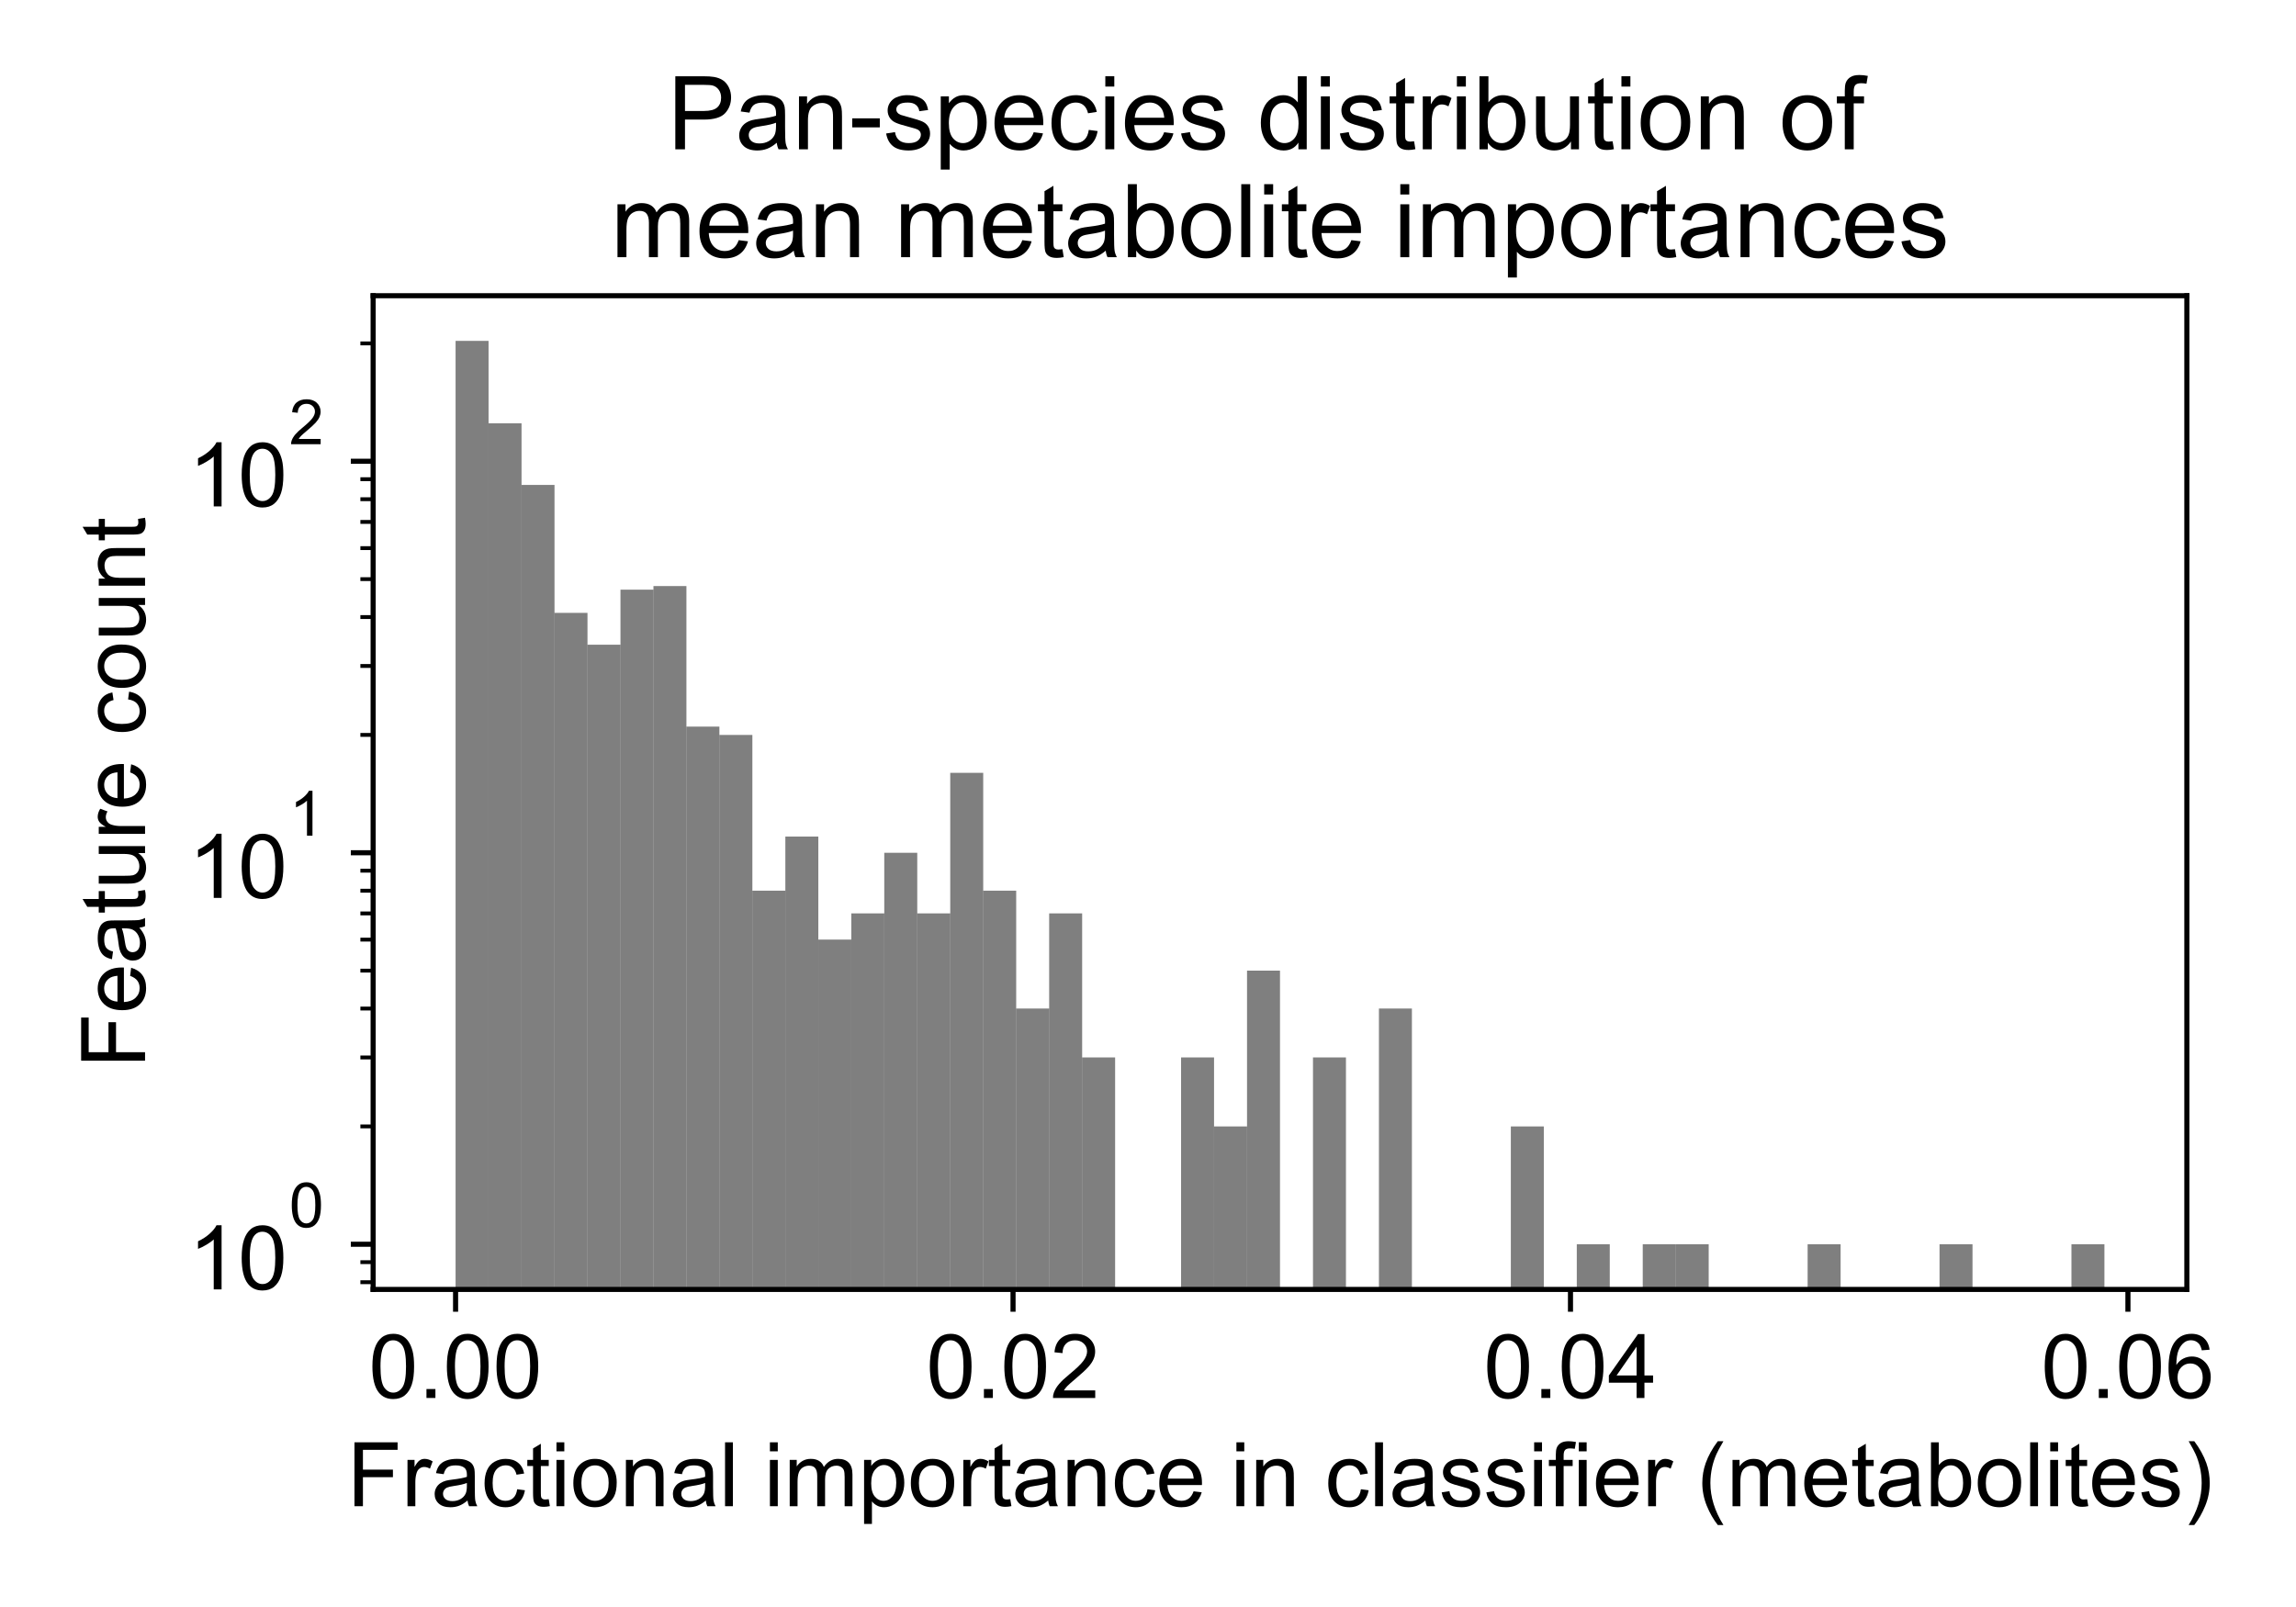 <?xml version="1.0" encoding="utf-8" standalone="no"?>
<!DOCTYPE svg PUBLIC "-//W3C//DTD SVG 1.1//EN"
  "http://www.w3.org/Graphics/SVG/1.1/DTD/svg11.dtd">
<!-- Created with matplotlib (https://matplotlib.org/) -->
<svg height="252pt" version="1.1" viewBox="0 0 360 252" width="360pt" xmlns="http://www.w3.org/2000/svg" xmlns:xlink="http://www.w3.org/1999/xlink">
 <defs>
  <style type="text/css">
*{stroke-linecap:butt;stroke-linejoin:round;}
  </style>
 </defs>
 <g id="figure_1">
  <g id="patch_1">
   <path d="M 0 252 
L 360 252 
L 360 0 
L 0 0 
z
" style="fill:#ffffff;"/>
  </g>
  <g id="axes_1">
   <g id="patch_2">
    <path d="M 58.507 202.2 
L 342.887 202.2 
L 342.887 46.372 
L 58.507 46.372 
z
" style="fill:#ffffff;"/>
   </g>
   <g id="patch_3">
    <path clip-path="url(#pab3bb20c33)" d="M 71.433 61587.175 
L 76.604 61587.175 
L 76.604 53.455 
L 71.433 53.455 
z
" style="opacity:0.5;"/>
   </g>
   <g id="patch_4">
    <path clip-path="url(#pab3bb20c33)" d="M 76.604 61587.175 
L 81.774 61587.175 
L 81.774 66.383 
L 76.604 66.383 
z
" style="opacity:0.5;"/>
   </g>
   <g id="patch_5">
    <path clip-path="url(#pab3bb20c33)" d="M 81.774 61587.175 
L 86.945 61587.175 
L 86.945 76.046 
L 81.774 76.046 
z
" style="opacity:0.5;"/>
   </g>
   <g id="patch_6">
    <path clip-path="url(#pab3bb20c33)" d="M 86.945 61587.175 
L 92.115 61587.175 
L 92.115 96.105 
L 86.945 96.105 
z
" style="opacity:0.5;"/>
   </g>
   <g id="patch_7">
    <path clip-path="url(#pab3bb20c33)" d="M 92.115 61587.175 
L 97.286 61587.175 
L 97.286 101.096 
L 92.115 101.096 
z
" style="opacity:0.5;"/>
   </g>
   <g id="patch_8">
    <path clip-path="url(#pab3bb20c33)" d="M 97.286 61587.175 
L 102.457 61587.175 
L 102.457 92.463 
L 97.286 92.463 
z
" style="opacity:0.5;"/>
   </g>
   <g id="patch_9">
    <path clip-path="url(#pab3bb20c33)" d="M 102.457 61587.175 
L 107.627 61587.175 
L 107.627 91.902 
L 102.457 91.902 
z
" style="opacity:0.5;"/>
   </g>
   <g id="patch_10">
    <path clip-path="url(#pab3bb20c33)" d="M 107.627 61587.175 
L 112.798 61587.175 
L 112.798 113.943 
L 107.627 113.943 
z
" style="opacity:0.5;"/>
   </g>
   <g id="patch_11">
    <path clip-path="url(#pab3bb20c33)" d="M 112.798 61587.175 
L 117.968 61587.175 
L 117.968 115.244 
L 112.798 115.244 
z
" style="opacity:0.5;"/>
   </g>
   <g id="patch_12">
    <path clip-path="url(#pab3bb20c33)" d="M 117.968 61587.175 
L 123.139 61587.175 
L 123.139 139.674 
L 117.968 139.674 
z
" style="opacity:0.5;"/>
   </g>
   <g id="patch_13">
    <path clip-path="url(#pab3bb20c33)" d="M 123.139 61587.175 
L 128.309 61587.175 
L 128.309 131.184 
L 123.139 131.184 
z
" style="opacity:0.5;"/>
   </g>
   <g id="patch_14">
    <path clip-path="url(#pab3bb20c33)" d="M 128.309 61587.175 
L 133.48 61587.175 
L 133.48 147.345 
L 128.309 147.345 
z
" style="opacity:0.5;"/>
   </g>
   <g id="patch_15">
    <path clip-path="url(#pab3bb20c33)" d="M 133.48 61587.175 
L 138.65 61587.175 
L 138.65 143.235 
L 133.48 143.235 
z
" style="opacity:0.5;"/>
   </g>
   <g id="patch_16">
    <path clip-path="url(#pab3bb20c33)" d="M 138.65 61587.175 
L 143.821 61587.175 
L 143.821 133.725 
L 138.65 133.725 
z
" style="opacity:0.5;"/>
   </g>
   <g id="patch_17">
    <path clip-path="url(#pab3bb20c33)" d="M 143.821 61587.175 
L 148.992 61587.175 
L 148.992 143.235 
L 143.821 143.235 
z
" style="opacity:0.5;"/>
   </g>
   <g id="patch_18">
    <path clip-path="url(#pab3bb20c33)" d="M 148.992 61587.175 
L 154.162 61587.175 
L 154.162 121.193 
L 148.992 121.193 
z
" style="opacity:0.5;"/>
   </g>
   <g id="patch_19">
    <path clip-path="url(#pab3bb20c33)" d="M 154.162 61587.175 
L 159.333 61587.175 
L 159.333 139.674 
L 154.162 139.674 
z
" style="opacity:0.5;"/>
   </g>
   <g id="patch_20">
    <path clip-path="url(#pab3bb20c33)" d="M 159.333 61587.175 
L 164.503 61587.175 
L 164.503 158.155 
L 159.333 158.155 
z
" style="opacity:0.5;"/>
   </g>
   <g id="patch_21">
    <path clip-path="url(#pab3bb20c33)" d="M 164.503 61587.175 
L 169.674 61587.175 
L 169.674 143.235 
L 164.503 143.235 
z
" style="opacity:0.5;"/>
   </g>
   <g id="patch_22">
    <path clip-path="url(#pab3bb20c33)" d="M 169.674 61587.175 
L 174.844 61587.175 
L 174.844 165.825 
L 169.674 165.825 
z
" style="opacity:0.5;"/>
   </g>
   <g id="patch_23">
    <path clip-path="url(#pab3bb20c33)" d="M 174.844 61587.175 
L 180.015 61587.175 
L 180.015 61587.175 
L 174.844 61587.175 
z
" style="opacity:0.5;"/>
   </g>
   <g id="patch_24">
    <path clip-path="url(#pab3bb20c33)" d="M 180.015 61587.175 
L 185.185 61587.175 
L 185.185 61587.175 
L 180.015 61587.175 
z
" style="opacity:0.5;"/>
   </g>
   <g id="patch_25">
    <path clip-path="url(#pab3bb20c33)" d="M 185.185 61587.175 
L 190.356 61587.175 
L 190.356 165.825 
L 185.185 165.825 
z
" style="opacity:0.5;"/>
   </g>
   <g id="patch_26">
    <path clip-path="url(#pab3bb20c33)" d="M 190.356 61587.175 
L 195.527 61587.175 
L 195.527 176.636 
L 190.356 176.636 
z
" style="opacity:0.5;"/>
   </g>
   <g id="patch_27">
    <path clip-path="url(#pab3bb20c33)" d="M 195.527 61587.175 
L 200.697 61587.175 
L 200.697 152.206 
L 195.527 152.206 
z
" style="opacity:0.5;"/>
   </g>
   <g id="patch_28">
    <path clip-path="url(#pab3bb20c33)" d="M 200.697 61587.175 
L 205.868 61587.175 
L 205.868 61587.175 
L 200.697 61587.175 
z
" style="opacity:0.5;"/>
   </g>
   <g id="patch_29">
    <path clip-path="url(#pab3bb20c33)" d="M 205.868 61587.175 
L 211.038 61587.175 
L 211.038 165.825 
L 205.868 165.825 
z
" style="opacity:0.5;"/>
   </g>
   <g id="patch_30">
    <path clip-path="url(#pab3bb20c33)" d="M 211.038 61587.175 
L 216.209 61587.175 
L 216.209 61587.175 
L 211.038 61587.175 
z
" style="opacity:0.5;"/>
   </g>
   <g id="patch_31">
    <path clip-path="url(#pab3bb20c33)" d="M 216.209 61587.175 
L 221.379 61587.175 
L 221.379 158.155 
L 216.209 158.155 
z
" style="opacity:0.5;"/>
   </g>
   <g id="patch_32">
    <path clip-path="url(#pab3bb20c33)" d="M 221.379 61587.175 
L 226.55 61587.175 
L 226.55 61587.175 
L 221.379 61587.175 
z
" style="opacity:0.5;"/>
   </g>
   <g id="patch_33">
    <path clip-path="url(#pab3bb20c33)" d="M 226.55 61587.175 
L 231.721 61587.175 
L 231.721 61587.175 
L 226.55 61587.175 
z
" style="opacity:0.5;"/>
   </g>
   <g id="patch_34">
    <path clip-path="url(#pab3bb20c33)" d="M 231.721 61587.175 
L 236.891 61587.175 
L 236.891 61587.175 
L 231.721 61587.175 
z
" style="opacity:0.5;"/>
   </g>
   <g id="patch_35">
    <path clip-path="url(#pab3bb20c33)" d="M 236.891 61587.175 
L 242.062 61587.175 
L 242.062 176.636 
L 236.891 176.636 
z
" style="opacity:0.5;"/>
   </g>
   <g id="patch_36">
    <path clip-path="url(#pab3bb20c33)" d="M 242.062 61587.175 
L 247.232 61587.175 
L 247.232 61587.175 
L 242.062 61587.175 
z
" style="opacity:0.5;"/>
   </g>
   <g id="patch_37">
    <path clip-path="url(#pab3bb20c33)" d="M 247.232 61587.175 
L 252.403 61587.175 
L 252.403 195.117 
L 247.232 195.117 
z
" style="opacity:0.5;"/>
   </g>
   <g id="patch_38">
    <path clip-path="url(#pab3bb20c33)" d="M 252.403 61587.175 
L 257.573 61587.175 
L 257.573 61587.175 
L 252.403 61587.175 
z
" style="opacity:0.5;"/>
   </g>
   <g id="patch_39">
    <path clip-path="url(#pab3bb20c33)" d="M 257.573 61587.175 
L 262.744 61587.175 
L 262.744 195.117 
L 257.573 195.117 
z
" style="opacity:0.5;"/>
   </g>
   <g id="patch_40">
    <path clip-path="url(#pab3bb20c33)" d="M 262.744 61587.175 
L 267.914 61587.175 
L 267.914 195.117 
L 262.744 195.117 
z
" style="opacity:0.5;"/>
   </g>
   <g id="patch_41">
    <path clip-path="url(#pab3bb20c33)" d="M 267.914 61587.175 
L 273.085 61587.175 
L 273.085 61587.175 
L 267.914 61587.175 
z
" style="opacity:0.5;"/>
   </g>
   <g id="patch_42">
    <path clip-path="url(#pab3bb20c33)" d="M 273.085 61587.175 
L 278.256 61587.175 
L 278.256 61587.175 
L 273.085 61587.175 
z
" style="opacity:0.5;"/>
   </g>
   <g id="patch_43">
    <path clip-path="url(#pab3bb20c33)" d="M 278.256 61587.175 
L 283.426 61587.175 
L 283.426 61587.175 
L 278.256 61587.175 
z
" style="opacity:0.5;"/>
   </g>
   <g id="patch_44">
    <path clip-path="url(#pab3bb20c33)" d="M 283.426 61587.175 
L 288.597 61587.175 
L 288.597 195.117 
L 283.426 195.117 
z
" style="opacity:0.5;"/>
   </g>
   <g id="patch_45">
    <path clip-path="url(#pab3bb20c33)" d="M 288.597 61587.175 
L 293.767 61587.175 
L 293.767 61587.175 
L 288.597 61587.175 
z
" style="opacity:0.5;"/>
   </g>
   <g id="patch_46">
    <path clip-path="url(#pab3bb20c33)" d="M 293.767 61587.175 
L 298.938 61587.175 
L 298.938 61587.175 
L 293.767 61587.175 
z
" style="opacity:0.5;"/>
   </g>
   <g id="patch_47">
    <path clip-path="url(#pab3bb20c33)" d="M 298.938 61587.175 
L 304.108 61587.175 
L 304.108 61587.175 
L 298.938 61587.175 
z
" style="opacity:0.5;"/>
   </g>
   <g id="patch_48">
    <path clip-path="url(#pab3bb20c33)" d="M 304.108 61587.175 
L 309.279 61587.175 
L 309.279 195.117 
L 304.108 195.117 
z
" style="opacity:0.5;"/>
   </g>
   <g id="patch_49">
    <path clip-path="url(#pab3bb20c33)" d="M 309.279 61587.175 
L 314.449 61587.175 
L 314.449 61587.175 
L 309.279 61587.175 
z
" style="opacity:0.5;"/>
   </g>
   <g id="patch_50">
    <path clip-path="url(#pab3bb20c33)" d="M 314.449 61587.175 
L 319.62 61587.175 
L 319.62 61587.175 
L 314.449 61587.175 
z
" style="opacity:0.5;"/>
   </g>
   <g id="patch_51">
    <path clip-path="url(#pab3bb20c33)" d="M 319.62 61587.175 
L 324.791 61587.175 
L 324.791 61587.175 
L 319.62 61587.175 
z
" style="opacity:0.5;"/>
   </g>
   <g id="patch_52">
    <path clip-path="url(#pab3bb20c33)" d="M 324.791 61587.175 
L 329.961 61587.175 
L 329.961 195.117 
L 324.791 195.117 
z
" style="opacity:0.5;"/>
   </g>
   <g id="matplotlib.axis_1">
    <g id="xtick_1">
     <g id="line2d_1">
      <defs>
       <path d="M 0 0 
L 0 3.5 
" id="m4a7b5f6656" style="stroke:#000000;stroke-width:0.8;"/>
      </defs>
      <g>
       <use style="stroke:#000000;stroke-width:0.8;" x="71.433" xlink:href="#m4a7b5f6656" y="202.2"/>
      </g>
     </g>
     <g id="text_1">
      <!-- 0.00 -->
      <defs>
       <path d="M 4.156 35.297 
Q 4.156 48 6.766 55.734 
Q 9.375 63.484 14.516 67.672 
Q 19.672 71.875 27.484 71.875 
Q 33.25 71.875 37.594 69.547 
Q 41.938 67.234 44.766 62.859 
Q 47.609 58.5 49.219 52.219 
Q 50.828 45.953 50.828 35.297 
Q 50.828 22.703 48.234 14.969 
Q 45.656 7.234 40.5 3 
Q 35.359 -1.219 27.484 -1.219 
Q 17.141 -1.219 11.234 6.203 
Q 4.156 15.141 4.156 35.297 
z
M 13.188 35.297 
Q 13.188 17.672 17.312 11.828 
Q 21.438 6 27.484 6 
Q 33.547 6 37.672 11.859 
Q 41.797 17.719 41.797 35.297 
Q 41.797 52.984 37.672 58.781 
Q 33.547 64.594 27.391 64.594 
Q 21.344 64.594 17.719 59.469 
Q 13.188 52.938 13.188 35.297 
z
" id="ArialMT-48"/>
       <path d="M 9.078 0 
L 9.078 10.016 
L 19.094 10.016 
L 19.094 0 
z
" id="ArialMT-46"/>
      </defs>
      <g transform="translate(57.811 219.221)scale(0.14 -0.14)">
       <use xlink:href="#ArialMT-48"/>
       <use x="55.615" xlink:href="#ArialMT-46"/>
       <use x="83.398" xlink:href="#ArialMT-48"/>
       <use x="139.014" xlink:href="#ArialMT-48"/>
      </g>
     </g>
    </g>
    <g id="xtick_2">
     <g id="line2d_2">
      <g>
       <use style="stroke:#000000;stroke-width:0.8;" x="158.838" xlink:href="#m4a7b5f6656" y="202.2"/>
      </g>
     </g>
     <g id="text_2">
      <!-- 0.02 -->
      <defs>
       <path d="M 50.344 8.453 
L 50.344 0 
L 3.031 0 
Q 2.938 3.172 4.047 6.109 
Q 5.859 10.938 9.828 15.625 
Q 13.812 20.312 21.344 26.469 
Q 33.016 36.031 37.109 41.625 
Q 41.219 47.219 41.219 52.203 
Q 41.219 57.422 37.469 61 
Q 33.734 64.594 27.734 64.594 
Q 21.391 64.594 17.578 60.781 
Q 13.766 56.984 13.719 50.25 
L 4.688 51.172 
Q 5.609 61.281 11.656 66.578 
Q 17.719 71.875 27.938 71.875 
Q 38.234 71.875 44.234 66.156 
Q 50.25 60.453 50.25 52 
Q 50.25 47.703 48.484 43.547 
Q 46.734 39.406 42.656 34.812 
Q 38.578 30.219 29.109 22.219 
Q 21.188 15.578 18.938 13.203 
Q 16.703 10.844 15.234 8.453 
z
" id="ArialMT-50"/>
      </defs>
      <g transform="translate(145.216 219.221)scale(0.14 -0.14)">
       <use xlink:href="#ArialMT-48"/>
       <use x="55.615" xlink:href="#ArialMT-46"/>
       <use x="83.398" xlink:href="#ArialMT-48"/>
       <use x="139.014" xlink:href="#ArialMT-50"/>
      </g>
     </g>
    </g>
    <g id="xtick_3">
     <g id="line2d_3">
      <g>
       <use style="stroke:#000000;stroke-width:0.8;" x="246.243" xlink:href="#m4a7b5f6656" y="202.2"/>
      </g>
     </g>
     <g id="text_3">
      <!-- 0.04 -->
      <defs>
       <path d="M 32.328 0 
L 32.328 17.141 
L 1.266 17.141 
L 1.266 25.203 
L 33.938 71.578 
L 41.109 71.578 
L 41.109 25.203 
L 50.781 25.203 
L 50.781 17.141 
L 41.109 17.141 
L 41.109 0 
z
M 32.328 25.203 
L 32.328 57.469 
L 9.906 25.203 
z
" id="ArialMT-52"/>
      </defs>
      <g transform="translate(232.621 219.221)scale(0.14 -0.14)">
       <use xlink:href="#ArialMT-48"/>
       <use x="55.615" xlink:href="#ArialMT-46"/>
       <use x="83.398" xlink:href="#ArialMT-48"/>
       <use x="139.014" xlink:href="#ArialMT-52"/>
      </g>
     </g>
    </g>
    <g id="xtick_4">
     <g id="line2d_4">
      <g>
       <use style="stroke:#000000;stroke-width:0.8;" x="333.648" xlink:href="#m4a7b5f6656" y="202.2"/>
      </g>
     </g>
     <g id="text_4">
      <!-- 0.06 -->
      <defs>
       <path d="M 49.75 54.047 
L 41.016 53.375 
Q 39.844 58.547 37.703 60.891 
Q 34.125 64.656 28.906 64.656 
Q 24.703 64.656 21.531 62.312 
Q 17.391 59.281 14.984 53.469 
Q 12.594 47.656 12.5 36.922 
Q 15.672 41.75 20.266 44.094 
Q 24.859 46.438 29.891 46.438 
Q 38.672 46.438 44.844 39.969 
Q 51.031 33.5 51.031 23.25 
Q 51.031 16.5 48.125 10.719 
Q 45.219 4.938 40.141 1.859 
Q 35.062 -1.219 28.609 -1.219 
Q 17.625 -1.219 10.688 6.859 
Q 3.766 14.938 3.766 33.5 
Q 3.766 54.25 11.422 63.672 
Q 18.109 71.875 29.438 71.875 
Q 37.891 71.875 43.281 67.141 
Q 48.688 62.406 49.75 54.047 
z
M 13.875 23.188 
Q 13.875 18.656 15.797 14.5 
Q 17.719 10.359 21.188 8.172 
Q 24.656 6 28.469 6 
Q 34.031 6 38.031 10.484 
Q 42.047 14.984 42.047 22.703 
Q 42.047 30.125 38.078 34.391 
Q 34.125 38.672 28.125 38.672 
Q 22.172 38.672 18.016 34.391 
Q 13.875 30.125 13.875 23.188 
z
" id="ArialMT-54"/>
      </defs>
      <g transform="translate(320.026 219.221)scale(0.14 -0.14)">
       <use xlink:href="#ArialMT-48"/>
       <use x="55.615" xlink:href="#ArialMT-46"/>
       <use x="83.398" xlink:href="#ArialMT-48"/>
       <use x="139.014" xlink:href="#ArialMT-54"/>
      </g>
     </g>
    </g>
    <g id="text_5">
     <!-- Fractional importance in classifier (metabolites) -->
     <defs>
      <path d="M 8.203 0 
L 8.203 71.578 
L 56.5 71.578 
L 56.5 63.141 
L 17.672 63.141 
L 17.672 40.969 
L 51.266 40.969 
L 51.266 32.516 
L 17.672 32.516 
L 17.672 0 
z
" id="ArialMT-70"/>
      <path d="M 6.5 0 
L 6.5 51.859 
L 14.406 51.859 
L 14.406 44 
Q 17.438 49.516 20 51.266 
Q 22.562 53.031 25.641 53.031 
Q 30.078 53.031 34.672 50.203 
L 31.641 42.047 
Q 28.422 43.953 25.203 43.953 
Q 22.312 43.953 20.016 42.219 
Q 17.719 40.484 16.75 37.406 
Q 15.281 32.719 15.281 27.156 
L 15.281 0 
z
" id="ArialMT-114"/>
      <path d="M 40.438 6.391 
Q 35.547 2.25 31.031 0.531 
Q 26.516 -1.172 21.344 -1.172 
Q 12.797 -1.172 8.203 3 
Q 3.609 7.172 3.609 13.672 
Q 3.609 17.484 5.344 20.625 
Q 7.078 23.781 9.891 25.688 
Q 12.703 27.594 16.219 28.562 
Q 18.797 29.25 24.031 29.891 
Q 34.672 31.156 39.703 32.906 
Q 39.75 34.719 39.75 35.203 
Q 39.75 40.578 37.25 42.781 
Q 33.891 45.75 27.25 45.75 
Q 21.047 45.75 18.094 43.578 
Q 15.141 41.406 13.719 35.891 
L 5.125 37.062 
Q 6.297 42.578 8.984 45.969 
Q 11.672 49.359 16.75 51.188 
Q 21.828 53.031 28.516 53.031 
Q 35.156 53.031 39.297 51.469 
Q 43.453 49.906 45.406 47.531 
Q 47.359 45.172 48.141 41.547 
Q 48.578 39.312 48.578 33.453 
L 48.578 21.734 
Q 48.578 9.469 49.141 6.219 
Q 49.703 2.984 51.375 0 
L 42.188 0 
Q 40.828 2.734 40.438 6.391 
z
M 39.703 26.031 
Q 34.906 24.078 25.344 22.703 
Q 19.922 21.922 17.672 20.938 
Q 15.438 19.969 14.203 18.094 
Q 12.984 16.219 12.984 13.922 
Q 12.984 10.406 15.641 8.062 
Q 18.312 5.719 23.438 5.719 
Q 28.516 5.719 32.469 7.938 
Q 36.422 10.156 38.281 14.016 
Q 39.703 17 39.703 22.797 
z
" id="ArialMT-97"/>
      <path d="M 40.438 19 
L 49.078 17.875 
Q 47.656 8.938 41.812 3.875 
Q 35.984 -1.172 27.484 -1.172 
Q 16.844 -1.172 10.375 5.781 
Q 3.906 12.75 3.906 25.734 
Q 3.906 34.125 6.688 40.422 
Q 9.469 46.734 15.156 49.875 
Q 20.844 53.031 27.547 53.031 
Q 35.984 53.031 41.359 48.75 
Q 46.734 44.484 48.25 36.625 
L 39.703 35.297 
Q 38.484 40.531 35.375 43.156 
Q 32.281 45.797 27.875 45.797 
Q 21.234 45.797 17.078 41.031 
Q 12.938 36.281 12.938 25.984 
Q 12.938 15.531 16.938 10.797 
Q 20.953 6.062 27.391 6.062 
Q 32.562 6.062 36.031 9.234 
Q 39.5 12.406 40.438 19 
z
" id="ArialMT-99"/>
      <path d="M 25.781 7.859 
L 27.047 0.094 
Q 23.344 -0.688 20.406 -0.688 
Q 15.625 -0.688 12.984 0.828 
Q 10.359 2.344 9.281 4.812 
Q 8.203 7.281 8.203 15.188 
L 8.203 45.016 
L 1.766 45.016 
L 1.766 51.859 
L 8.203 51.859 
L 8.203 64.703 
L 16.938 69.969 
L 16.938 51.859 
L 25.781 51.859 
L 25.781 45.016 
L 16.938 45.016 
L 16.938 14.703 
Q 16.938 10.938 17.406 9.859 
Q 17.875 8.797 18.922 8.156 
Q 19.969 7.516 21.922 7.516 
Q 23.391 7.516 25.781 7.859 
z
" id="ArialMT-116"/>
      <path d="M 6.641 61.469 
L 6.641 71.578 
L 15.438 71.578 
L 15.438 61.469 
z
M 6.641 0 
L 6.641 51.859 
L 15.438 51.859 
L 15.438 0 
z
" id="ArialMT-105"/>
      <path d="M 3.328 25.922 
Q 3.328 40.328 11.328 47.266 
Q 18.016 53.031 27.641 53.031 
Q 38.328 53.031 45.109 46.016 
Q 51.906 39.016 51.906 26.656 
Q 51.906 16.656 48.906 10.906 
Q 45.906 5.172 40.156 2 
Q 34.422 -1.172 27.641 -1.172 
Q 16.75 -1.172 10.031 5.812 
Q 3.328 12.797 3.328 25.922 
z
M 12.359 25.922 
Q 12.359 15.969 16.703 11.016 
Q 21.047 6.062 27.641 6.062 
Q 34.188 6.062 38.531 11.031 
Q 42.875 16.016 42.875 26.219 
Q 42.875 35.844 38.5 40.797 
Q 34.125 45.75 27.641 45.75 
Q 21.047 45.75 16.703 40.812 
Q 12.359 35.891 12.359 25.922 
z
" id="ArialMT-111"/>
      <path d="M 6.594 0 
L 6.594 51.859 
L 14.5 51.859 
L 14.5 44.484 
Q 20.219 53.031 31 53.031 
Q 35.688 53.031 39.625 51.344 
Q 43.562 49.656 45.516 46.922 
Q 47.469 44.188 48.25 40.438 
Q 48.734 37.984 48.734 31.891 
L 48.734 0 
L 39.938 0 
L 39.938 31.547 
Q 39.938 36.922 38.906 39.578 
Q 37.891 42.234 35.281 43.812 
Q 32.672 45.406 29.156 45.406 
Q 23.531 45.406 19.453 41.844 
Q 15.375 38.281 15.375 28.328 
L 15.375 0 
z
" id="ArialMT-110"/>
      <path d="M 6.391 0 
L 6.391 71.578 
L 15.188 71.578 
L 15.188 0 
z
" id="ArialMT-108"/>
      <path id="ArialMT-32"/>
      <path d="M 6.594 0 
L 6.594 51.859 
L 14.453 51.859 
L 14.453 44.578 
Q 16.891 48.391 20.938 50.703 
Q 25 53.031 30.172 53.031 
Q 35.938 53.031 39.625 50.641 
Q 43.312 48.25 44.828 43.953 
Q 50.984 53.031 60.844 53.031 
Q 68.562 53.031 72.703 48.75 
Q 76.859 44.484 76.859 35.594 
L 76.859 0 
L 68.109 0 
L 68.109 32.672 
Q 68.109 37.938 67.25 40.25 
Q 66.406 42.578 64.156 43.984 
Q 61.922 45.406 58.891 45.406 
Q 53.422 45.406 49.797 41.766 
Q 46.188 38.141 46.188 30.125 
L 46.188 0 
L 37.406 0 
L 37.406 33.688 
Q 37.406 39.547 35.25 42.469 
Q 33.109 45.406 28.219 45.406 
Q 24.516 45.406 21.359 43.453 
Q 18.219 41.5 16.797 37.734 
Q 15.375 33.984 15.375 26.906 
L 15.375 0 
z
" id="ArialMT-109"/>
      <path d="M 6.594 -19.875 
L 6.594 51.859 
L 14.594 51.859 
L 14.594 45.125 
Q 17.438 49.078 21 51.047 
Q 24.562 53.031 29.641 53.031 
Q 36.281 53.031 41.359 49.609 
Q 46.438 46.188 49.016 39.953 
Q 51.609 33.734 51.609 26.312 
Q 51.609 18.359 48.75 11.984 
Q 45.906 5.609 40.453 2.219 
Q 35.016 -1.172 29 -1.172 
Q 24.609 -1.172 21.109 0.688 
Q 17.625 2.547 15.375 5.375 
L 15.375 -19.875 
z
M 14.547 25.641 
Q 14.547 15.625 18.594 10.844 
Q 22.656 6.062 28.422 6.062 
Q 34.281 6.062 38.453 11.016 
Q 42.625 15.969 42.625 26.375 
Q 42.625 36.281 38.547 41.203 
Q 34.469 46.141 28.812 46.141 
Q 23.188 46.141 18.859 40.891 
Q 14.547 35.641 14.547 25.641 
z
" id="ArialMT-112"/>
      <path d="M 42.094 16.703 
L 51.172 15.578 
Q 49.031 7.625 43.219 3.219 
Q 37.406 -1.172 28.375 -1.172 
Q 17 -1.172 10.328 5.828 
Q 3.656 12.844 3.656 25.484 
Q 3.656 38.578 10.391 45.797 
Q 17.141 53.031 27.875 53.031 
Q 38.281 53.031 44.875 45.953 
Q 51.469 38.875 51.469 26.031 
Q 51.469 25.25 51.422 23.688 
L 12.75 23.688 
Q 13.234 15.141 17.578 10.594 
Q 21.922 6.062 28.422 6.062 
Q 33.25 6.062 36.672 8.594 
Q 40.094 11.141 42.094 16.703 
z
M 13.234 30.906 
L 42.188 30.906 
Q 41.609 37.453 38.875 40.719 
Q 34.672 45.797 27.984 45.797 
Q 21.922 45.797 17.797 41.75 
Q 13.672 37.703 13.234 30.906 
z
" id="ArialMT-101"/>
      <path d="M 3.078 15.484 
L 11.766 16.844 
Q 12.5 11.625 15.844 8.844 
Q 19.188 6.062 25.203 6.062 
Q 31.25 6.062 34.172 8.516 
Q 37.109 10.984 37.109 14.312 
Q 37.109 17.281 34.516 19 
Q 32.719 20.172 25.531 21.969 
Q 15.875 24.422 12.141 26.203 
Q 8.406 27.984 6.469 31.125 
Q 4.547 34.281 4.547 38.094 
Q 4.547 41.547 6.125 44.5 
Q 7.719 47.469 10.453 49.422 
Q 12.5 50.922 16.031 51.969 
Q 19.578 53.031 23.641 53.031 
Q 29.734 53.031 34.344 51.266 
Q 38.969 49.516 41.156 46.5 
Q 43.359 43.5 44.188 38.484 
L 35.594 37.312 
Q 35.016 41.312 32.203 43.547 
Q 29.391 45.797 24.266 45.797 
Q 18.219 45.797 15.625 43.797 
Q 13.031 41.797 13.031 39.109 
Q 13.031 37.406 14.109 36.031 
Q 15.188 34.625 17.484 33.688 
Q 18.797 33.203 25.25 31.453 
Q 34.578 28.953 38.25 27.359 
Q 41.938 25.781 44.031 22.75 
Q 46.141 19.734 46.141 15.234 
Q 46.141 10.844 43.578 6.953 
Q 41.016 3.078 36.172 0.953 
Q 31.344 -1.172 25.25 -1.172 
Q 15.141 -1.172 9.844 3.031 
Q 4.547 7.234 3.078 15.484 
z
" id="ArialMT-115"/>
      <path d="M 8.688 0 
L 8.688 45.016 
L 0.922 45.016 
L 0.922 51.859 
L 8.688 51.859 
L 8.688 57.375 
Q 8.688 62.594 9.625 65.141 
Q 10.891 68.562 14.078 70.672 
Q 17.281 72.797 23.047 72.797 
Q 26.766 72.797 31.25 71.922 
L 29.938 64.266 
Q 27.203 64.75 24.75 64.75 
Q 20.75 64.75 19.094 63.031 
Q 17.438 61.328 17.438 56.641 
L 17.438 51.859 
L 27.547 51.859 
L 27.547 45.016 
L 17.438 45.016 
L 17.438 0 
z
" id="ArialMT-102"/>
      <path d="M 23.391 -21.047 
Q 16.109 -11.859 11.078 0.438 
Q 6.062 12.75 6.062 25.922 
Q 6.062 37.547 9.812 48.188 
Q 14.203 60.547 23.391 72.797 
L 29.688 72.797 
Q 23.781 62.641 21.875 58.297 
Q 18.891 51.562 17.188 44.234 
Q 15.094 35.109 15.094 25.875 
Q 15.094 2.391 29.688 -21.047 
z
" id="ArialMT-40"/>
      <path d="M 14.703 0 
L 6.547 0 
L 6.547 71.578 
L 15.328 71.578 
L 15.328 46.047 
Q 20.906 53.031 29.547 53.031 
Q 34.328 53.031 38.594 51.094 
Q 42.875 49.172 45.625 45.672 
Q 48.391 42.188 49.953 37.25 
Q 51.516 32.328 51.516 26.703 
Q 51.516 13.375 44.922 6.094 
Q 38.328 -1.172 29.109 -1.172 
Q 19.922 -1.172 14.703 6.5 
z
M 14.594 26.312 
Q 14.594 17 17.141 12.844 
Q 21.297 6.062 28.375 6.062 
Q 34.125 6.062 38.328 11.062 
Q 42.531 16.062 42.531 25.984 
Q 42.531 36.141 38.5 40.969 
Q 34.469 45.797 28.766 45.797 
Q 23 45.797 18.797 40.797 
Q 14.594 35.797 14.594 26.312 
z
" id="ArialMT-98"/>
      <path d="M 12.359 -21.047 
L 6.062 -21.047 
Q 20.656 2.391 20.656 25.875 
Q 20.656 35.062 18.562 44.094 
Q 16.891 51.422 13.922 58.156 
Q 12.016 62.547 6.062 72.797 
L 12.359 72.797 
Q 21.531 60.547 25.922 48.188 
Q 29.688 37.547 29.688 25.922 
Q 29.688 12.75 24.625 0.438 
Q 19.578 -11.859 12.359 -21.047 
z
" id="ArialMT-41"/>
     </defs>
     <g transform="translate(54.431 236.195)scale(0.14 -0.14)">
      <use xlink:href="#ArialMT-70"/>
      <use x="61.084" xlink:href="#ArialMT-114"/>
      <use x="94.385" xlink:href="#ArialMT-97"/>
      <use x="150" xlink:href="#ArialMT-99"/>
      <use x="200" xlink:href="#ArialMT-116"/>
      <use x="227.783" xlink:href="#ArialMT-105"/>
      <use x="250" xlink:href="#ArialMT-111"/>
      <use x="305.615" xlink:href="#ArialMT-110"/>
      <use x="361.23" xlink:href="#ArialMT-97"/>
      <use x="416.846" xlink:href="#ArialMT-108"/>
      <use x="439.062" xlink:href="#ArialMT-32"/>
      <use x="466.846" xlink:href="#ArialMT-105"/>
      <use x="489.062" xlink:href="#ArialMT-109"/>
      <use x="572.363" xlink:href="#ArialMT-112"/>
      <use x="627.979" xlink:href="#ArialMT-111"/>
      <use x="683.594" xlink:href="#ArialMT-114"/>
      <use x="716.895" xlink:href="#ArialMT-116"/>
      <use x="744.678" xlink:href="#ArialMT-97"/>
      <use x="800.293" xlink:href="#ArialMT-110"/>
      <use x="855.908" xlink:href="#ArialMT-99"/>
      <use x="905.908" xlink:href="#ArialMT-101"/>
      <use x="961.523" xlink:href="#ArialMT-32"/>
      <use x="989.307" xlink:href="#ArialMT-105"/>
      <use x="1011.523" xlink:href="#ArialMT-110"/>
      <use x="1067.139" xlink:href="#ArialMT-32"/>
      <use x="1094.922" xlink:href="#ArialMT-99"/>
      <use x="1144.922" xlink:href="#ArialMT-108"/>
      <use x="1167.139" xlink:href="#ArialMT-97"/>
      <use x="1222.754" xlink:href="#ArialMT-115"/>
      <use x="1272.754" xlink:href="#ArialMT-115"/>
      <use x="1322.754" xlink:href="#ArialMT-105"/>
      <use x="1344.971" xlink:href="#ArialMT-102"/>
      <use x="1372.754" xlink:href="#ArialMT-105"/>
      <use x="1394.971" xlink:href="#ArialMT-101"/>
      <use x="1450.586" xlink:href="#ArialMT-114"/>
      <use x="1483.887" xlink:href="#ArialMT-32"/>
      <use x="1511.67" xlink:href="#ArialMT-40"/>
      <use x="1544.971" xlink:href="#ArialMT-109"/>
      <use x="1628.271" xlink:href="#ArialMT-101"/>
      <use x="1683.887" xlink:href="#ArialMT-116"/>
      <use x="1711.67" xlink:href="#ArialMT-97"/>
      <use x="1767.285" xlink:href="#ArialMT-98"/>
      <use x="1822.9" xlink:href="#ArialMT-111"/>
      <use x="1878.516" xlink:href="#ArialMT-108"/>
      <use x="1900.732" xlink:href="#ArialMT-105"/>
      <use x="1922.949" xlink:href="#ArialMT-116"/>
      <use x="1950.732" xlink:href="#ArialMT-101"/>
      <use x="2006.348" xlink:href="#ArialMT-115"/>
      <use x="2056.348" xlink:href="#ArialMT-41"/>
     </g>
    </g>
   </g>
   <g id="matplotlib.axis_2">
    <g id="ytick_1">
     <g id="line2d_5">
      <defs>
       <path d="M 0 0 
L -3.5 0 
" id="m65b1d95709" style="stroke:#000000;stroke-width:0.8;"/>
      </defs>
      <g>
       <use style="stroke:#000000;stroke-width:0.8;" x="58.507" xlink:href="#m65b1d95709" y="195.117"/>
      </g>
     </g>
     <g id="text_6">
      <!-- $\mathdefault{10^{0}}$ -->
      <defs>
       <path d="M 37.25 0 
L 28.469 0 
L 28.469 56 
Q 25.297 52.984 20.141 49.953 
Q 14.984 46.922 10.891 45.406 
L 10.891 53.906 
Q 18.266 57.375 23.781 62.297 
Q 29.297 67.234 31.594 71.875 
L 37.25 71.875 
z
" id="ArialMT-49"/>
      </defs>
      <g transform="translate(29.527 202.336)scale(0.14 -0.14)">
       <use transform="translate(0 0.994)" xlink:href="#ArialMT-49"/>
       <use transform="translate(55.615 0.994)" xlink:href="#ArialMT-48"/>
       <use transform="translate(112.973 70.688)scale(0.7)" xlink:href="#ArialMT-48"/>
      </g>
     </g>
    </g>
    <g id="ytick_2">
     <g id="line2d_6">
      <g>
       <use style="stroke:#000000;stroke-width:0.8;" x="58.507" xlink:href="#m65b1d95709" y="133.725"/>
      </g>
     </g>
     <g id="text_7">
      <!-- $\mathdefault{10^{1}}$ -->
      <g transform="translate(29.527 140.944)scale(0.14 -0.14)">
       <use transform="translate(0 0.994)" xlink:href="#ArialMT-49"/>
       <use transform="translate(55.615 0.994)" xlink:href="#ArialMT-48"/>
       <use transform="translate(112.973 70.688)scale(0.7)" xlink:href="#ArialMT-49"/>
      </g>
     </g>
    </g>
    <g id="ytick_3">
     <g id="line2d_7">
      <g>
       <use style="stroke:#000000;stroke-width:0.8;" x="58.507" xlink:href="#m65b1d95709" y="72.333"/>
      </g>
     </g>
     <g id="text_8">
      <!-- $\mathdefault{10^{2}}$ -->
      <g transform="translate(29.527 79.552)scale(0.14 -0.14)">
       <use transform="translate(0 0.994)" xlink:href="#ArialMT-49"/>
       <use transform="translate(55.615 0.994)" xlink:href="#ArialMT-48"/>
       <use transform="translate(112.973 70.688)scale(0.7)" xlink:href="#ArialMT-50"/>
      </g>
     </g>
    </g>
    <g id="ytick_4">
     <g id="line2d_8">
      <defs>
       <path d="M 0 0 
L -2 0 
" id="m42ea7f1055" style="stroke:#000000;stroke-width:0.6;"/>
      </defs>
      <g>
       <use style="stroke:#000000;stroke-width:0.6;" x="58.507" xlink:href="#m42ea7f1055" y="201.066"/>
      </g>
     </g>
    </g>
    <g id="ytick_5">
     <g id="line2d_9">
      <g>
       <use style="stroke:#000000;stroke-width:0.6;" x="58.507" xlink:href="#m42ea7f1055" y="197.926"/>
      </g>
     </g>
    </g>
    <g id="ytick_6">
     <g id="line2d_10">
      <g>
       <use style="stroke:#000000;stroke-width:0.6;" x="58.507" xlink:href="#m42ea7f1055" y="176.636"/>
      </g>
     </g>
    </g>
    <g id="ytick_7">
     <g id="line2d_11">
      <g>
       <use style="stroke:#000000;stroke-width:0.6;" x="58.507" xlink:href="#m42ea7f1055" y="165.825"/>
      </g>
     </g>
    </g>
    <g id="ytick_8">
     <g id="line2d_12">
      <g>
       <use style="stroke:#000000;stroke-width:0.6;" x="58.507" xlink:href="#m42ea7f1055" y="158.155"/>
      </g>
     </g>
    </g>
    <g id="ytick_9">
     <g id="line2d_13">
      <g>
       <use style="stroke:#000000;stroke-width:0.6;" x="58.507" xlink:href="#m42ea7f1055" y="152.206"/>
      </g>
     </g>
    </g>
    <g id="ytick_10">
     <g id="line2d_14">
      <g>
       <use style="stroke:#000000;stroke-width:0.6;" x="58.507" xlink:href="#m42ea7f1055" y="147.345"/>
      </g>
     </g>
    </g>
    <g id="ytick_11">
     <g id="line2d_15">
      <g>
       <use style="stroke:#000000;stroke-width:0.6;" x="58.507" xlink:href="#m42ea7f1055" y="143.235"/>
      </g>
     </g>
    </g>
    <g id="ytick_12">
     <g id="line2d_16">
      <g>
       <use style="stroke:#000000;stroke-width:0.6;" x="58.507" xlink:href="#m42ea7f1055" y="139.674"/>
      </g>
     </g>
    </g>
    <g id="ytick_13">
     <g id="line2d_17">
      <g>
       <use style="stroke:#000000;stroke-width:0.6;" x="58.507" xlink:href="#m42ea7f1055" y="136.534"/>
      </g>
     </g>
    </g>
    <g id="ytick_14">
     <g id="line2d_18">
      <g>
       <use style="stroke:#000000;stroke-width:0.6;" x="58.507" xlink:href="#m42ea7f1055" y="115.244"/>
      </g>
     </g>
    </g>
    <g id="ytick_15">
     <g id="line2d_19">
      <g>
       <use style="stroke:#000000;stroke-width:0.6;" x="58.507" xlink:href="#m42ea7f1055" y="104.433"/>
      </g>
     </g>
    </g>
    <g id="ytick_16">
     <g id="line2d_20">
      <g>
       <use style="stroke:#000000;stroke-width:0.6;" x="58.507" xlink:href="#m42ea7f1055" y="96.763"/>
      </g>
     </g>
    </g>
    <g id="ytick_17">
     <g id="line2d_21">
      <g>
       <use style="stroke:#000000;stroke-width:0.6;" x="58.507" xlink:href="#m42ea7f1055" y="90.814"/>
      </g>
     </g>
    </g>
    <g id="ytick_18">
     <g id="line2d_22">
      <g>
       <use style="stroke:#000000;stroke-width:0.6;" x="58.507" xlink:href="#m42ea7f1055" y="85.953"/>
      </g>
     </g>
    </g>
    <g id="ytick_19">
     <g id="line2d_23">
      <g>
       <use style="stroke:#000000;stroke-width:0.6;" x="58.507" xlink:href="#m42ea7f1055" y="81.843"/>
      </g>
     </g>
    </g>
    <g id="ytick_20">
     <g id="line2d_24">
      <g>
       <use style="stroke:#000000;stroke-width:0.6;" x="58.507" xlink:href="#m42ea7f1055" y="78.282"/>
      </g>
     </g>
    </g>
    <g id="ytick_21">
     <g id="line2d_25">
      <g>
       <use style="stroke:#000000;stroke-width:0.6;" x="58.507" xlink:href="#m42ea7f1055" y="75.142"/>
      </g>
     </g>
    </g>
    <g id="ytick_22">
     <g id="line2d_26">
      <g>
       <use style="stroke:#000000;stroke-width:0.6;" x="58.507" xlink:href="#m42ea7f1055" y="53.852"/>
      </g>
     </g>
    </g>
    <g id="text_9">
     <!-- Feature count -->
     <defs>
      <path d="M 40.578 0 
L 40.578 7.625 
Q 34.516 -1.172 24.125 -1.172 
Q 19.531 -1.172 15.547 0.578 
Q 11.578 2.344 9.641 5 
Q 7.719 7.672 6.938 11.531 
Q 6.391 14.109 6.391 19.734 
L 6.391 51.859 
L 15.188 51.859 
L 15.188 23.094 
Q 15.188 16.219 15.719 13.812 
Q 16.547 10.359 19.234 8.375 
Q 21.922 6.391 25.875 6.391 
Q 29.828 6.391 33.297 8.422 
Q 36.766 10.453 38.203 13.938 
Q 39.656 17.438 39.656 24.078 
L 39.656 51.859 
L 48.438 51.859 
L 48.438 0 
z
" id="ArialMT-117"/>
     </defs>
     <g transform="translate(22.744 167.475)rotate(-90)scale(0.14 -0.14)">
      <use xlink:href="#ArialMT-70"/>
      <use x="61.084" xlink:href="#ArialMT-101"/>
      <use x="116.699" xlink:href="#ArialMT-97"/>
      <use x="172.314" xlink:href="#ArialMT-116"/>
      <use x="200.098" xlink:href="#ArialMT-117"/>
      <use x="255.713" xlink:href="#ArialMT-114"/>
      <use x="289.014" xlink:href="#ArialMT-101"/>
      <use x="344.629" xlink:href="#ArialMT-32"/>
      <use x="372.412" xlink:href="#ArialMT-99"/>
      <use x="422.412" xlink:href="#ArialMT-111"/>
      <use x="478.027" xlink:href="#ArialMT-117"/>
      <use x="533.643" xlink:href="#ArialMT-110"/>
      <use x="589.258" xlink:href="#ArialMT-116"/>
     </g>
    </g>
   </g>
   <g id="patch_53">
    <path d="M 58.507 202.2 
L 58.507 46.372 
" style="fill:none;stroke:#000000;stroke-linecap:square;stroke-linejoin:miter;stroke-width:0.8;"/>
   </g>
   <g id="patch_54">
    <path d="M 342.887 202.2 
L 342.887 46.372 
" style="fill:none;stroke:#000000;stroke-linecap:square;stroke-linejoin:miter;stroke-width:0.8;"/>
   </g>
   <g id="patch_55">
    <path d="M 58.507 202.2 
L 342.887 202.2 
" style="fill:none;stroke:#000000;stroke-linecap:square;stroke-linejoin:miter;stroke-width:0.8;"/>
   </g>
   <g id="patch_56">
    <path d="M 58.507 46.372 
L 342.887 46.372 
" style="fill:none;stroke:#000000;stroke-linecap:square;stroke-linejoin:miter;stroke-width:0.8;"/>
   </g>
   <g id="text_10">
    <!-- Pan-species distribution of  -->
    <defs>
     <path d="M 7.719 0 
L 7.719 71.578 
L 34.719 71.578 
Q 41.844 71.578 45.609 70.906 
Q 50.875 70.016 54.438 67.547 
Q 58.016 65.094 60.188 60.641 
Q 62.359 56.203 62.359 50.875 
Q 62.359 41.75 56.547 35.422 
Q 50.734 29.109 35.547 29.109 
L 17.188 29.109 
L 17.188 0 
z
M 17.188 37.547 
L 35.688 37.547 
Q 44.875 37.547 48.734 40.969 
Q 52.594 44.391 52.594 50.594 
Q 52.594 55.078 50.312 58.266 
Q 48.047 61.469 44.344 62.5 
Q 41.938 63.141 35.5 63.141 
L 17.188 63.141 
z
" id="ArialMT-80"/>
     <path d="M 3.172 21.484 
L 3.172 30.328 
L 30.172 30.328 
L 30.172 21.484 
z
" id="ArialMT-45"/>
     <path d="M 40.234 0 
L 40.234 6.547 
Q 35.297 -1.172 25.734 -1.172 
Q 19.531 -1.172 14.328 2.25 
Q 9.125 5.672 6.266 11.797 
Q 3.422 17.922 3.422 25.875 
Q 3.422 33.641 6 39.969 
Q 8.594 46.297 13.766 49.656 
Q 18.953 53.031 25.344 53.031 
Q 30.031 53.031 33.688 51.047 
Q 37.359 49.078 39.656 45.906 
L 39.656 71.578 
L 48.391 71.578 
L 48.391 0 
z
M 12.453 25.875 
Q 12.453 15.922 16.641 10.984 
Q 20.844 6.062 26.562 6.062 
Q 32.328 6.062 36.344 10.766 
Q 40.375 15.484 40.375 25.141 
Q 40.375 35.797 36.266 40.766 
Q 32.172 45.75 26.172 45.75 
Q 20.312 45.75 16.375 40.969 
Q 12.453 36.188 12.453 25.875 
z
" id="ArialMT-100"/>
    </defs>
    <g transform="translate(104.652 23.41)scale(0.16 -0.16)">
     <use xlink:href="#ArialMT-80"/>
     <use x="66.699" xlink:href="#ArialMT-97"/>
     <use x="122.314" xlink:href="#ArialMT-110"/>
     <use x="177.93" xlink:href="#ArialMT-45"/>
     <use x="211.23" xlink:href="#ArialMT-115"/>
     <use x="261.23" xlink:href="#ArialMT-112"/>
     <use x="316.846" xlink:href="#ArialMT-101"/>
     <use x="372.461" xlink:href="#ArialMT-99"/>
     <use x="422.461" xlink:href="#ArialMT-105"/>
     <use x="444.678" xlink:href="#ArialMT-101"/>
     <use x="500.293" xlink:href="#ArialMT-115"/>
     <use x="550.293" xlink:href="#ArialMT-32"/>
     <use x="578.076" xlink:href="#ArialMT-100"/>
     <use x="633.691" xlink:href="#ArialMT-105"/>
     <use x="655.908" xlink:href="#ArialMT-115"/>
     <use x="705.908" xlink:href="#ArialMT-116"/>
     <use x="733.691" xlink:href="#ArialMT-114"/>
     <use x="766.992" xlink:href="#ArialMT-105"/>
     <use x="789.209" xlink:href="#ArialMT-98"/>
     <use x="844.824" xlink:href="#ArialMT-117"/>
     <use x="900.439" xlink:href="#ArialMT-116"/>
     <use x="928.223" xlink:href="#ArialMT-105"/>
     <use x="950.439" xlink:href="#ArialMT-111"/>
     <use x="1006.055" xlink:href="#ArialMT-110"/>
     <use x="1061.67" xlink:href="#ArialMT-32"/>
     <use x="1089.453" xlink:href="#ArialMT-111"/>
     <use x="1145.068" xlink:href="#ArialMT-102"/>
     <use x="1172.852" xlink:href="#ArialMT-32"/>
    </g>
    <!-- mean metabolite importances -->
    <g transform="translate(95.763 40.333)scale(0.16 -0.16)">
     <use xlink:href="#ArialMT-109"/>
     <use x="83.301" xlink:href="#ArialMT-101"/>
     <use x="138.916" xlink:href="#ArialMT-97"/>
     <use x="194.531" xlink:href="#ArialMT-110"/>
     <use x="250.146" xlink:href="#ArialMT-32"/>
     <use x="277.93" xlink:href="#ArialMT-109"/>
     <use x="361.23" xlink:href="#ArialMT-101"/>
     <use x="416.846" xlink:href="#ArialMT-116"/>
     <use x="444.629" xlink:href="#ArialMT-97"/>
     <use x="500.244" xlink:href="#ArialMT-98"/>
     <use x="555.859" xlink:href="#ArialMT-111"/>
     <use x="611.475" xlink:href="#ArialMT-108"/>
     <use x="633.691" xlink:href="#ArialMT-105"/>
     <use x="655.908" xlink:href="#ArialMT-116"/>
     <use x="683.691" xlink:href="#ArialMT-101"/>
     <use x="739.307" xlink:href="#ArialMT-32"/>
     <use x="767.09" xlink:href="#ArialMT-105"/>
     <use x="789.307" xlink:href="#ArialMT-109"/>
     <use x="872.607" xlink:href="#ArialMT-112"/>
     <use x="928.223" xlink:href="#ArialMT-111"/>
     <use x="983.838" xlink:href="#ArialMT-114"/>
     <use x="1017.139" xlink:href="#ArialMT-116"/>
     <use x="1044.922" xlink:href="#ArialMT-97"/>
     <use x="1100.537" xlink:href="#ArialMT-110"/>
     <use x="1156.152" xlink:href="#ArialMT-99"/>
     <use x="1206.152" xlink:href="#ArialMT-101"/>
     <use x="1261.768" xlink:href="#ArialMT-115"/>
    </g>
   </g>
  </g>
 </g>
 <defs>
  <clipPath id="pab3bb20c33">
   <rect height="155.828" width="284.381" x="58.507" y="46.372"/>
  </clipPath>
 </defs>
</svg>
